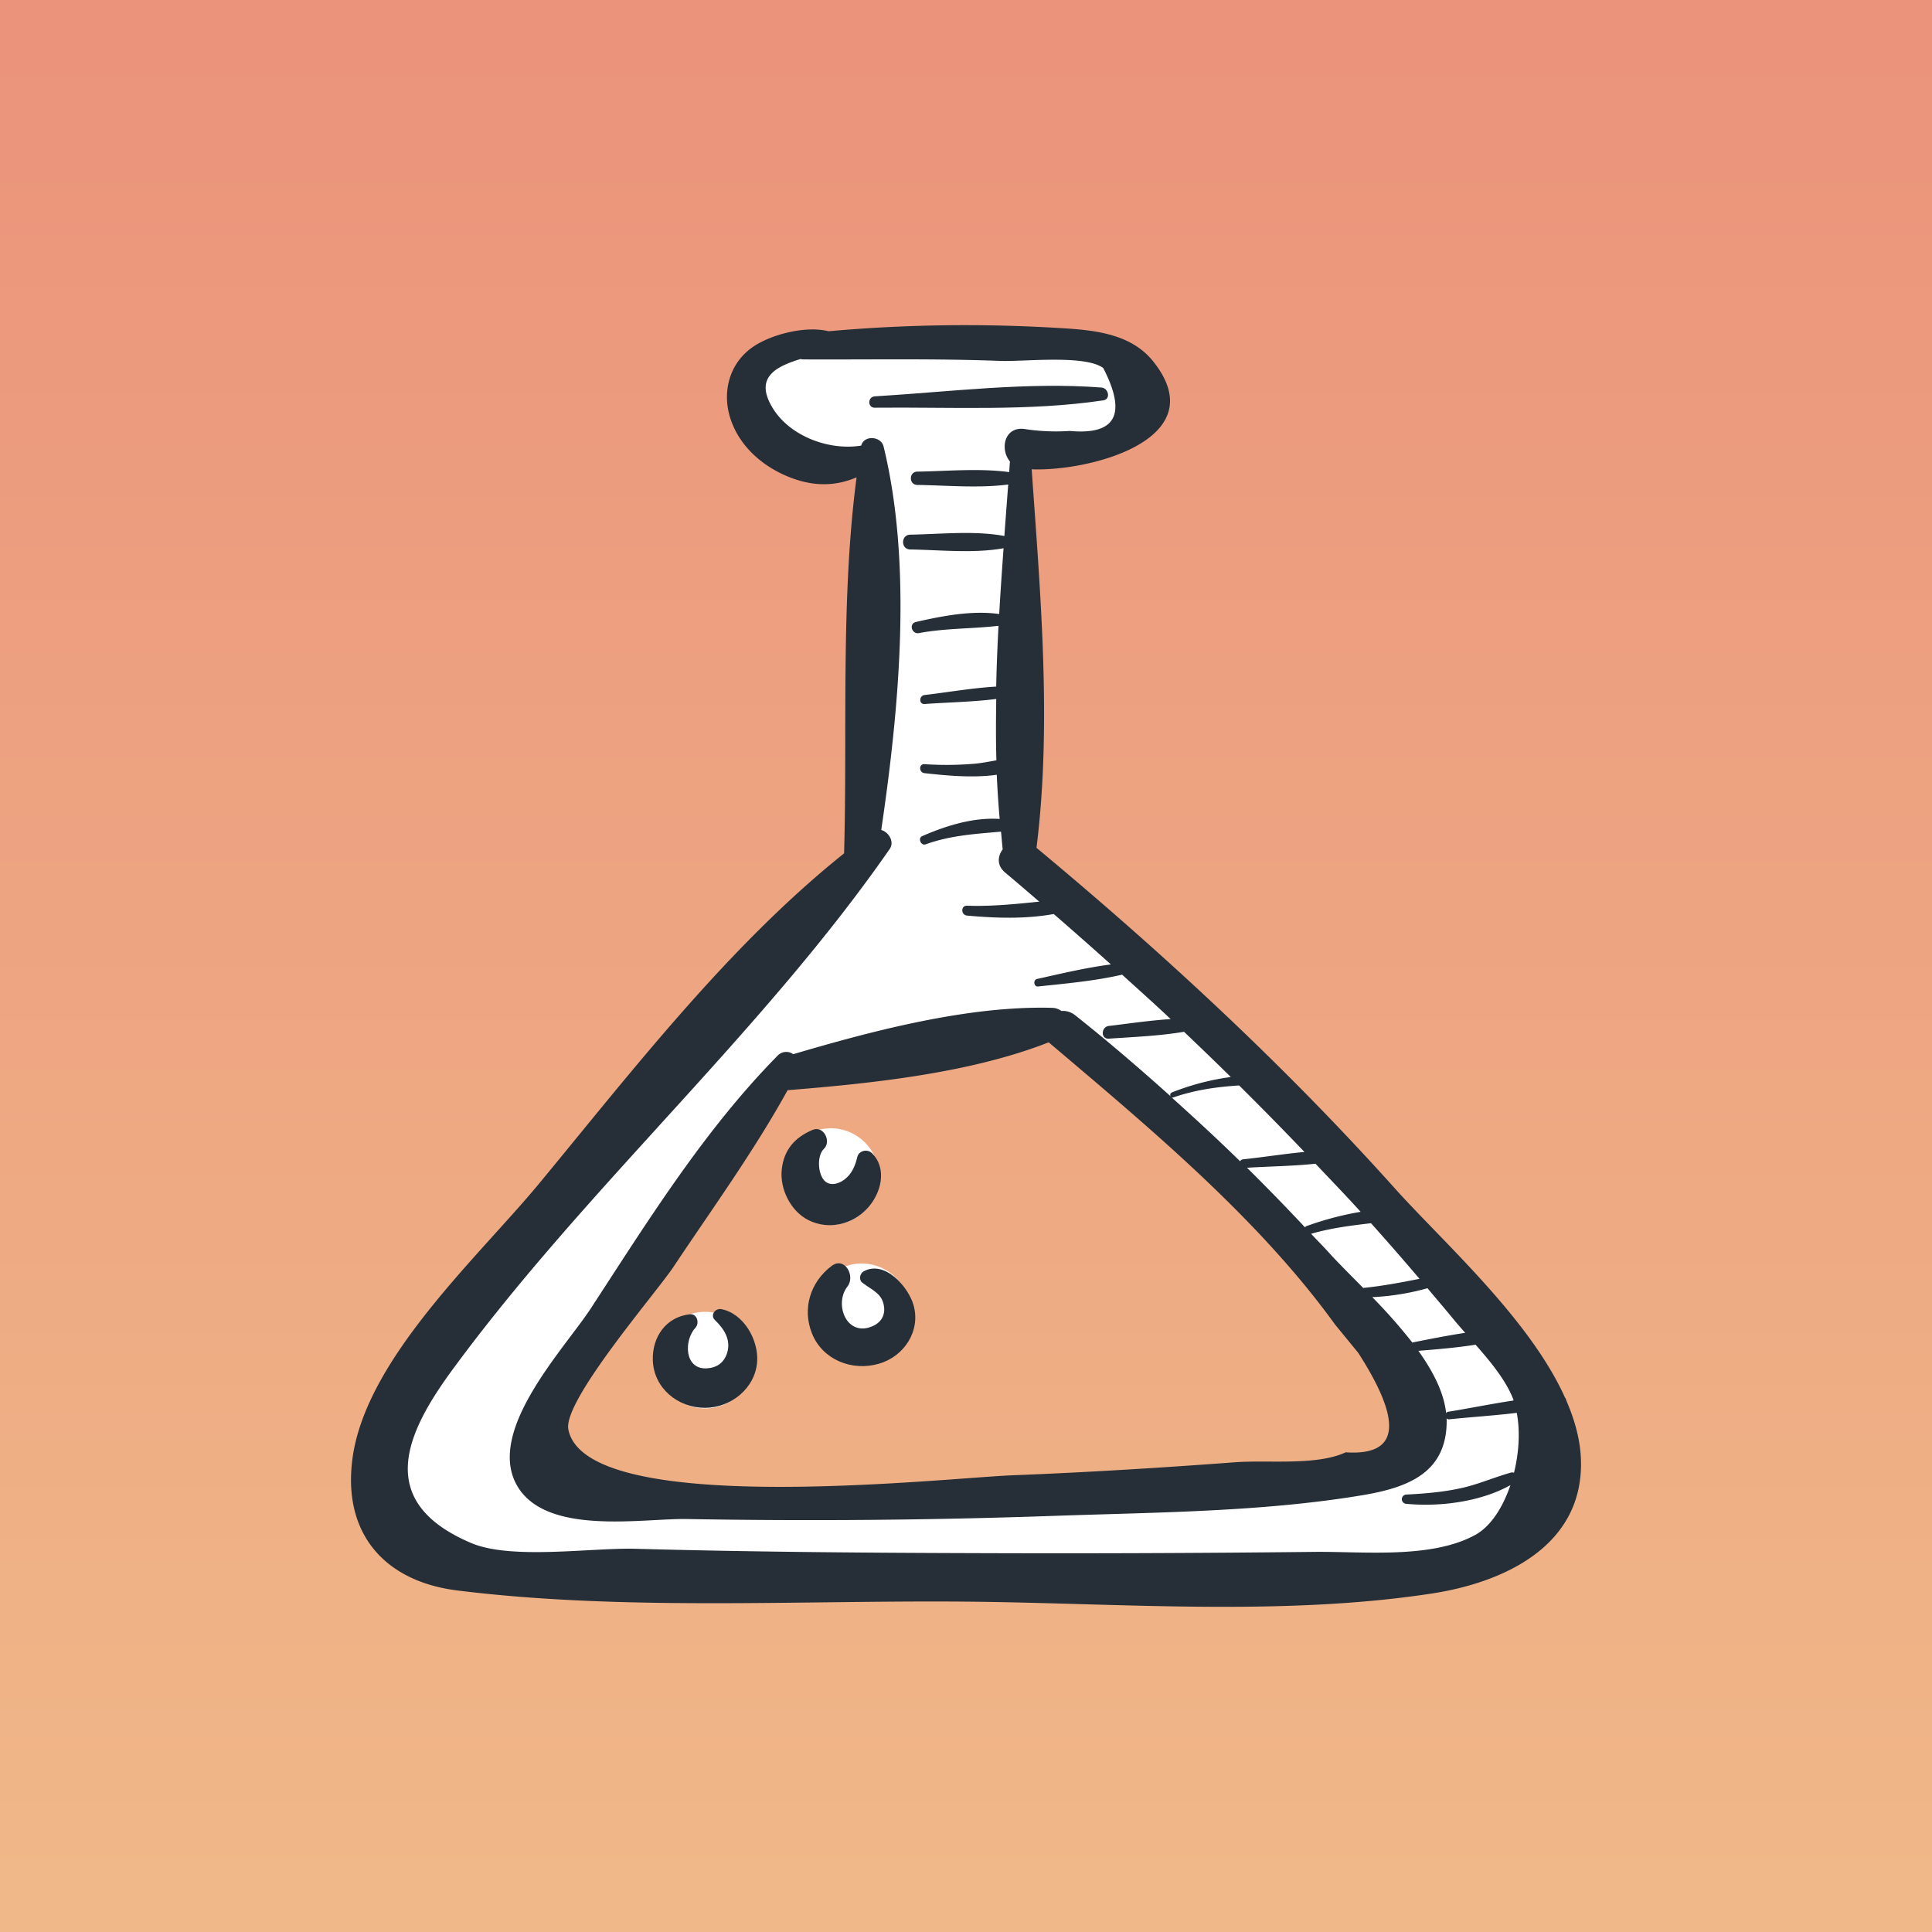 <svg xmlns="http://www.w3.org/2000/svg" xmlns:xlink="http://www.w3.org/1999/xlink" viewBox="0 0 1000 1000"><rect x="0" y="0" width="1000" height="1000" fill="#808080" stroke="none"/><defs><style>.cls-1{fill:url(#Dégradé_sans_nom_8);}.cls-2{fill:#fff;}.cls-3{fill:#262f38;}</style><linearGradient id="Dégradé_sans_nom_8" x1="500" x2="500" y2="1000" gradientUnits="userSpaceOnUse"><stop offset="0" stop-color="#eb937b"/><stop offset="1" stop-color="#f0b888"/></linearGradient></defs><title>Fichier 4</title><g id="Calque_2" data-name="Calque 2"><g id="beta"><g id="beta-test"><rect class="cls-1" width="1000" height="1000"/><path class="cls-2" d="M728,634,527,448l3-213,50-9,12-15-11-25-19-8H412l-20,9v18l26,33h32l-4,210L196,748l34,65,462,7,84-21,18-79ZM670,769,338,780l-58-30,39-80,86-112,146-26L722,697l6,60Z"/><circle class="cls-2" cx="365" cy="704" r="25"/><circle class="cls-2" cx="446" cy="679" r="25"/><circle class="cls-2" cx="430" cy="609" r="25"/><path class="cls-3" d="M810.61,724.63a2,2,0,0,0-.56-1.21C791.66,682.48,746.8,642.81,721.88,615c-57-63.56-119.83-121.64-185.39-176.17,8-64.09,2-131.64-2.49-195.92,29.92,1.22,95.12-15.58,62.86-55.89-12.4-15.49-33.59-16.38-51.81-17.42a798.3,798.3,0,0,0-116.19,1.85c-11.65-2.91-28.62,1.42-38.08,7.4-13,8.23-17.41,23.66-12.63,38.07,4.91,14.82,17.72,25.45,32.06,30.67,11.93,4.34,22.8,3.91,33.15-.52-8.32,63.23-4.68,131.35-6.46,194.55,0,0,0,0,0,.08C377.15,489.47,327.47,554,279.25,612.36c-31.38,38-89.68,90.63-96.77,142.28-5.38,39.27,16.77,63.92,54.21,68.58,85.45,10.62,176.54,5.06,262.65,5.78,78.8.66,163.57,7.74,241.62-4.17,37.83-5.77,78.67-24.86,77.34-69.1C818,745.38,815.11,735,810.61,724.63Zm-27.35-.39c.08.2.1.46.18.66-11.43,1.7-22.85,4.05-33.87,5.83a1.53,1.53,0,0,0-1.06.73c-1.1-10.66-6.76-21.63-14.36-32.27,9.88-.81,19.87-1.63,29.61-3.17C771.57,704.9,779.42,714.39,783.26,724.25Zm-31-41.49c1.88,2.31,4,4.7,6.12,7.13-9.16,1.37-18.32,3.21-27.38,5a279.9,279.9,0,0,0-20.72-23.48,127.2,127.2,0,0,0,28.58-4.62C743.32,672.12,747.86,677.38,752.25,682.75Zm-55.79,69c-15.16,7-40.08,3.84-57.09,5.11-38.49,2.88-77,5.25-115.58,6.76-34.92,1.37-220.45,22.44-229.62-23.72-2.94-14.82,45.42-70.67,54.37-84.11,20.18-30.29,41.54-59.68,59.12-91.51,43.5-3.5,94.44-8.79,135.13-24.77C594.35,583.19,651.16,630.38,691,685.54L703,700.2Q738,754.58,696.46,751.71Zm38.26-89.83c-9.7,1.92-19.29,3.74-29.14,4.72-6.66-6.76-12.9-12.94-17.64-18.15-3-3.37-6.24-6.56-9.32-9.88,10.35-3,20.64-4.25,31-5.48Q722.34,647.34,734.71,661.88Zm-53.8-59.54c7.79,8.27,15.72,16.41,23.33,24.85a161.89,161.89,0,0,0-28.13,7.44c-.34.12-.45.39-.67.59q-14.75-15.74-30-30.83C657,603.7,669.13,603.59,680.91,602.34Zm-5.76-6.12c-10.65,1-21.36,2.72-31.68,3.8a2.2,2.2,0,0,0-1.64,1c-11.55-11.33-23.44-22.27-35.46-33.08a1.12,1.12,0,0,0,.84.07c11.44-3.94,22.68-5.49,34.14-6.22Q658.47,578.76,675.15,596.22ZM783.64,762.29a2.39,2.39,0,0,0-1.38-.13c-8.5,2.36-16.51,5.9-25.14,7.9-9.62,2.22-19.3,3-29.13,3.52a2.4,2.4,0,0,0,0,4.8c17.24,1.63,38.28-1,53.79-9.68-3.85,11.43-10.1,21.31-18.16,25.75-22.77,12.53-58.08,8.53-83.24,8.8q-90.51,1-181,.63c-56.78-.17-113.6-.68-170.38-2.23-23-.63-64.23,5.88-85.16-3-50.33-21.39-33.71-57-9.5-89.89C303.66,614.4,394,535.18,460.47,439.49c2.64-3.81-.42-8.75-4.34-9.9,9.38-63.52,16.16-137.22,1.21-198.49-1.32-5.39-10.13-6-11.58-.46-16.77,2.7-36.63-4.87-45.54-19-10.18-16.19,1.27-21.85,14.14-25.82a6.86,6.86,0,0,0,1.11.21c34.16.17,68.16-.52,102.32.78,12.09.46,43.77-3.32,53.24,3.67q18.5,35.88-17.36,32.58a106.33,106.33,0,0,1-23.8-1.07c-10.12-1-12.35,10.59-7.12,16.88-.13,1.82-.28,3.68-.41,5.49-15.53-2.08-31.93-.5-47.54-.25-4.44.07-4.44,6.83,0,6.89,15.46.24,31.66,1.76,47.05-.22-.67,8.87-1.34,17.75-2,26.72-.07,0-.08-.09-.14-.1-15.72-2.84-32.67-.92-48.58-.66-4.93.08-4.94,7.59,0,7.66,15.82.26,32.66,2.14,48.31-.63-.81,11.31-1.61,22.66-2.25,34.05-14-2-29.55,1-43.13,4.12-3.77.87-2.15,6.45,1.59,5.75,13.74-2.58,27.47-2.18,41.18-3.78-.54,10.48-1,21-1.2,31.46-12.36.72-24.88,2.94-37.08,4.37-2.9.34-3,4.87,0,4.65,12.2-.87,24.85-1.06,37.1-2.61-.15,10.61-.24,21.21.09,31.75-3.82.69-7.63,1.44-11.41,1.78a171.56,171.56,0,0,1-25.84.22c-3-.19-2.91,4.33,0,4.65,11,1.22,25,2.61,37.43.83q.51,11.49,1.51,22.89c-13.66-.94-27.8,3.51-40.1,8.88-2.39,1-.68,5.14,1.79,4.24,13-4.68,25.63-5.35,39-6.57.32,3,.51,6.12.89,9.15-2.66,3.56-3.17,8.37,1.31,12.09,5.92,4.92,11.75,10,17.6,15-12.39,1.26-24.68,2.54-37.38,2.1-3.32-.12-3.23,4.81,0,5.11,14.54,1.34,30.19,1.87,44.87-.81Q560.28,486,575,499.19c-12.84,1.67-25.84,4.76-38.23,7.53-2.14.47-1.72,4.12.53,3.88,14.28-1.51,29.38-2.86,43.51-6.11,8.4,7.63,16.87,15.17,25.13,23-10.7.66-21.45,2.29-32,3.54-4.1.48-4.29,6.88,0,6.58,12.87-.89,26.1-1.4,38.91-3.56,8.12,7.74,16.23,15.51,24.21,23.41a128.55,128.55,0,0,0-30.52,8,1.37,1.37,0,0,0-.62,2c-16.06-14.43-32.44-28.51-49.46-42a10.09,10.09,0,0,0-7.09-2.19,8.44,8.44,0,0,0-4.87-1.62c-43-1.17-92.06,11.64-133.93,24a6.13,6.13,0,0,0-8.16.84C364.49,585,335.31,632,305.85,677.16c-13.57,20.79-54.13,63-38.44,91.39,14.71,26.62,65,17.3,88,17.7q94.69,1.68,189.38-1.61c52.91-1.87,108.25-2,160.5-10.74,23.25-3.91,43.87-11.47,43.51-39.1,0-.21-.06-.42-.06-.63a1.55,1.55,0,0,0,1.33.47c11.36-1.19,23.3-1.92,35-3.35C786.85,740.47,786.28,751.68,783.64,762.29Z"/><path class="cls-3" d="M451.33,596.88c-2.34-2.34-6.81-1.37-7.6,2-1.06,4.55-2.84,8.88-6.87,11.81-2.51,1.83-6.05,3-8.83,1.45-4.66-2.55-5.63-13.64-1.59-17.48s-.13-12.17-5.75-9.86c-9.24,3.79-15,10.39-16.06,20.54s4.57,21.46,13.66,26.12c10.5,5.38,23.11,2.41,30.85-6.23C456,617.66,459.43,605,451.33,596.88Z"/><path class="cls-3" d="M373.34,677.61c-3.14-.59-5.91,3.16-3.29,5.66,4.78,4.57,8.41,10.26,6.31,17-1.61,5.13-5.37,7.74-10.71,8-11.35.5-11.81-14.45-5.67-21.07,2.17-2.32.86-7.34-2.87-6.94-12.28,1.35-19.59,11.61-19.21,23.8.44,14.38,12.92,24.66,27,24.64,13.45,0,26.06-10.18,27-23.92C392.67,693.56,384.93,679.81,373.34,677.61Z"/><path class="cls-3" d="M472.86,675.57C470.25,666.23,458,652,447,658.06c-1.89,1-2.6,4.3-.75,5.78,5,3.94,10.71,5.56,11.38,13,.48,5.38-3,8.9-7.93,10.3-12.23,3.46-17.77-12.69-11.05-21.26,4.24-5.41-1.46-15.72-8.21-10.63-11,8.28-15.38,22.12-10.1,35.1,5.53,13.56,20.73,19.52,34.52,15.53C467.92,702.15,476.63,689,472.86,675.57Z"/><path class="cls-3" d="M570.19,200.6c-38.42-3-79,2.25-117.41,4.55-3.74.22-3.82,5.92,0,5.88,38.83-.41,79.88,1.93,118.31-3.81C575.07,206.62,573.72,200.87,570.19,200.6Z"/></g></g></g></svg>